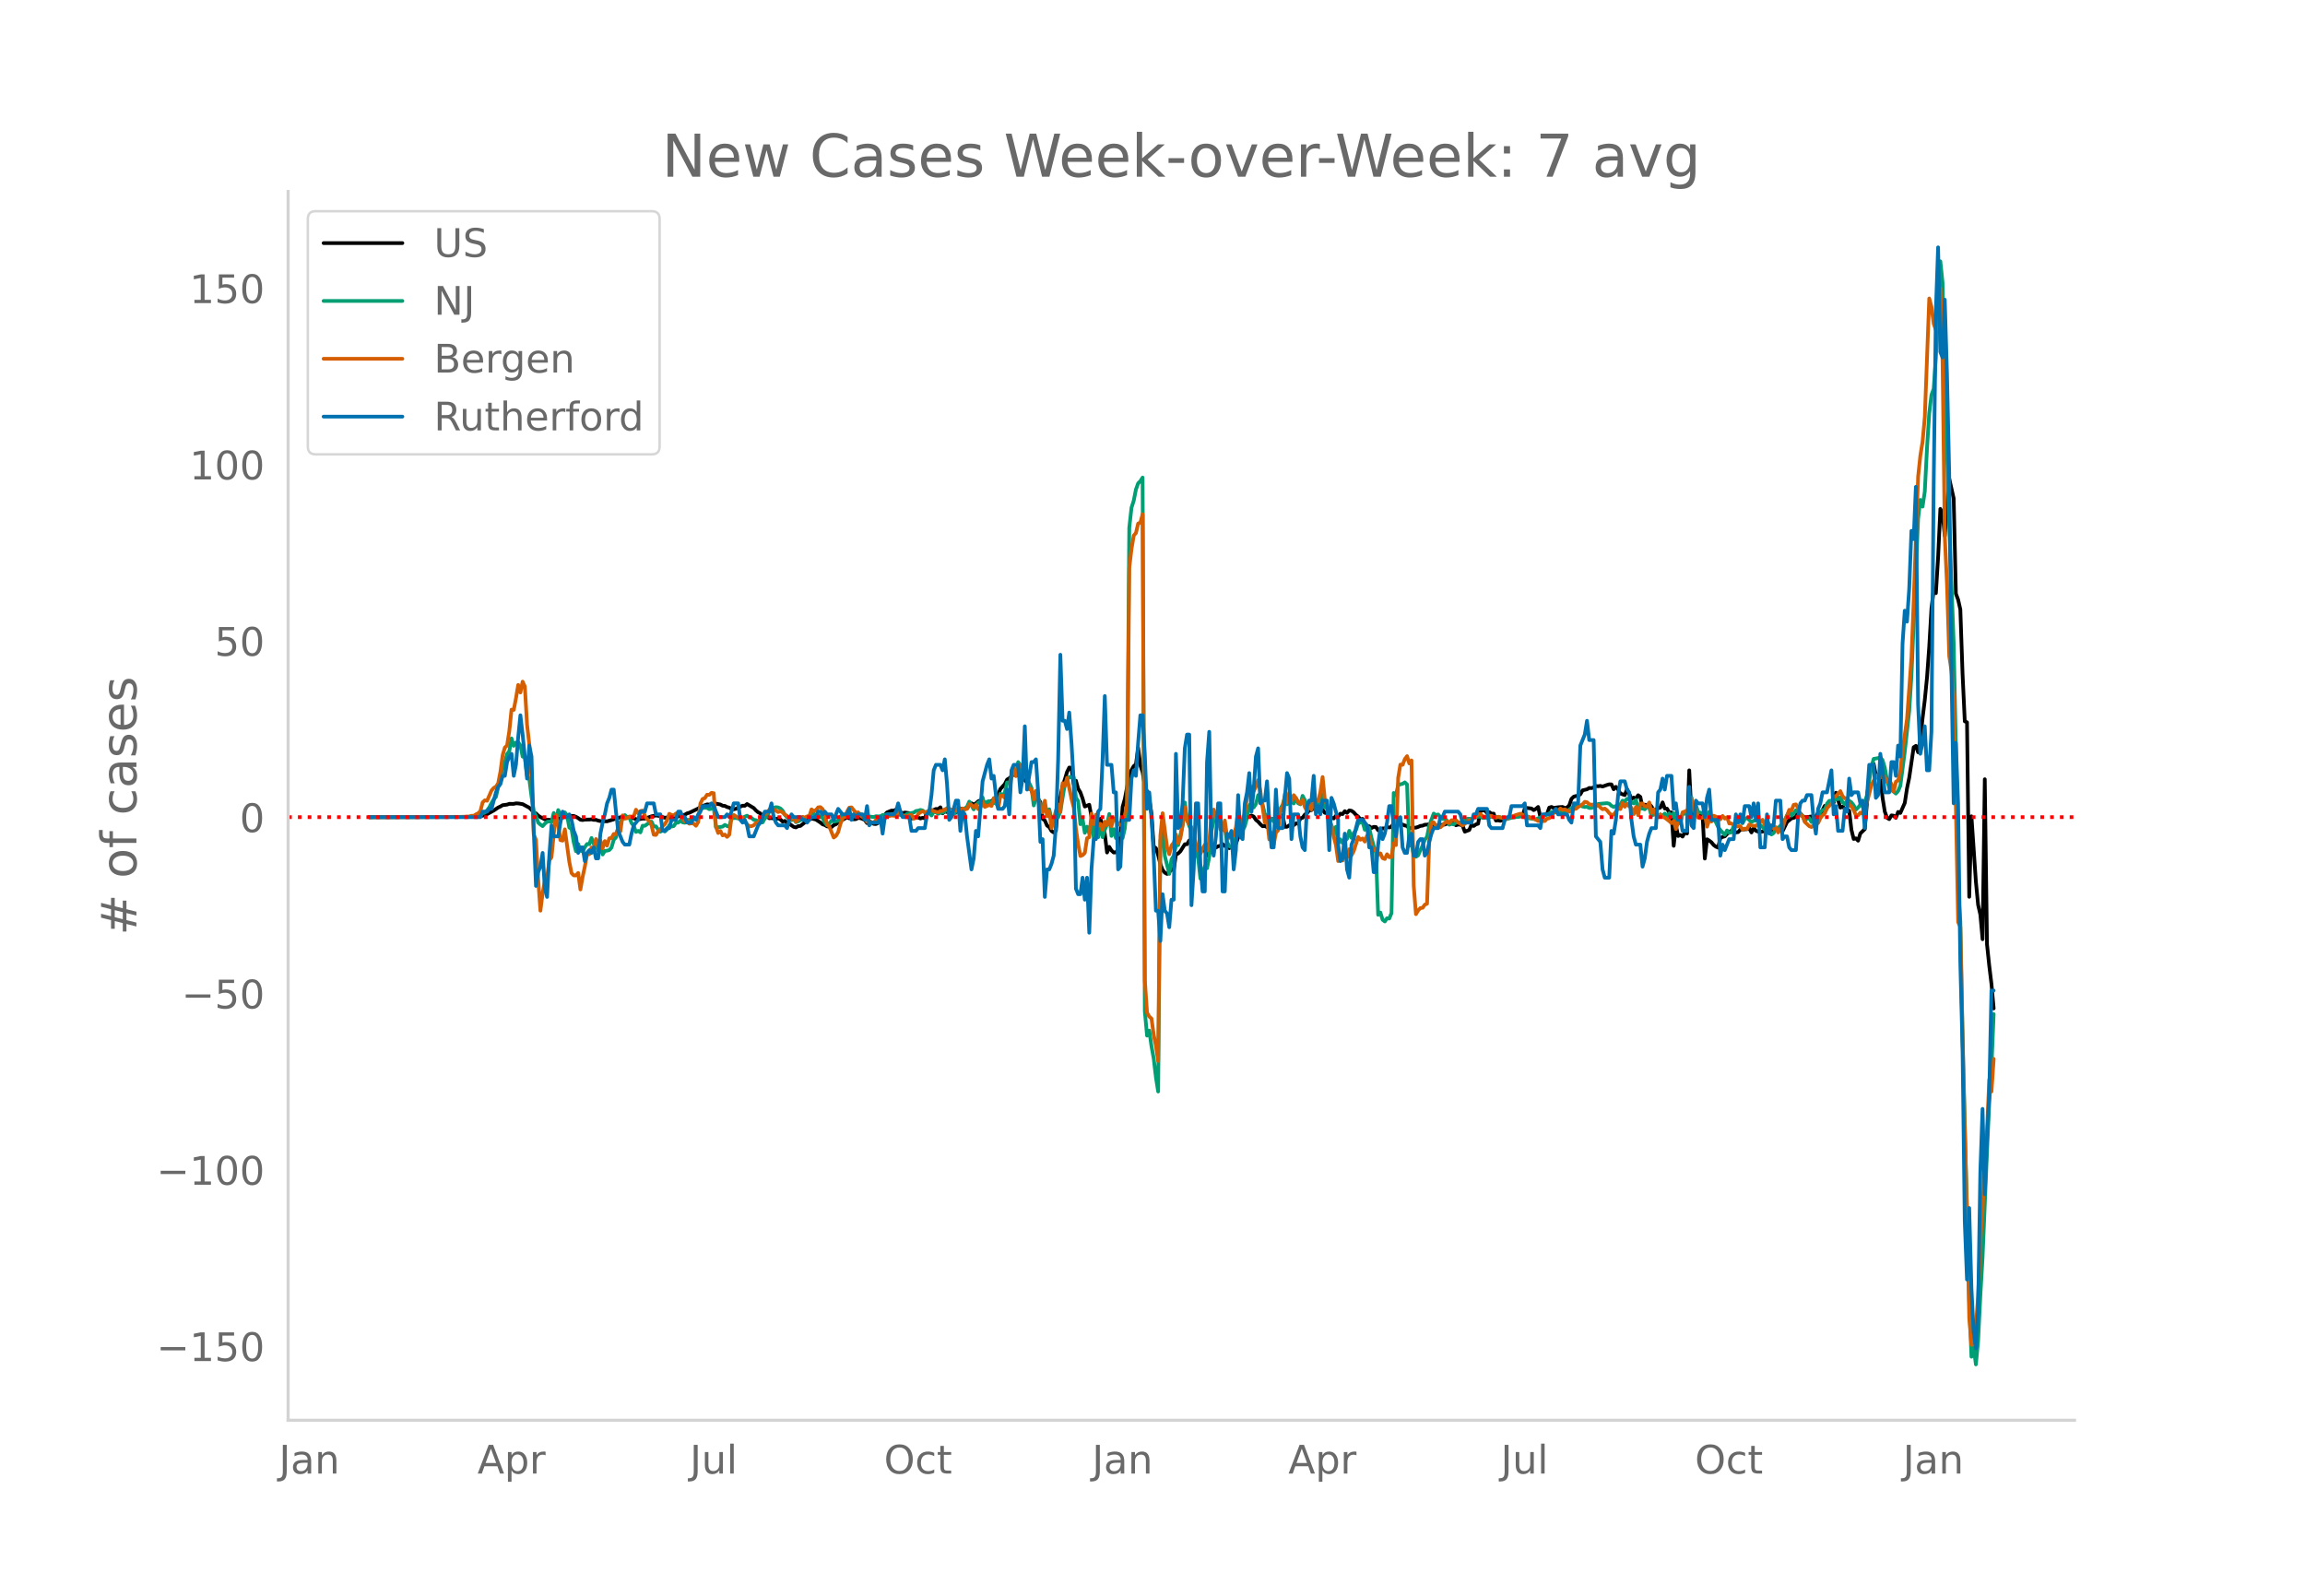 <svg height="864" viewBox="0 0 936 648" width="1248" xmlns="http://www.w3.org/2000/svg" xmlns:xlink="http://www.w3.org/1999/xlink"><defs><style>*{stroke-linecap:butt;stroke-linejoin:round}</style></defs><g id="figure_1"><path d="M0 648h936V0H0z" style="fill:#fff" id="patch_1"/><g id="axes_1"><path d="M117 576.72h725.4V77.76H117z" style="fill:none" id="patch_2"/><path clip-path="url(#p3eb29fa11e)" d="m149.973 331.808 40.595-.104 3.609-.146 1.804-.33 1.804-.615 1.805-1.002.902-.493 1.804-1.203.902-.415.902-.543 1.805-.227.902-.314 1.804.008.902-.204.902.032 1.804.279 2.707 1.457.902.863.902 1.085.902.347.902.91.902.59 1.805.92.902.194.902-.003.902.208.902-.423.902-.154.902-.036.903-.327.902-.449.902-.581.902-.2.902.362 1.804.048.903.348.902.499.902.682.902.124.902-.184 1.804-.01.902-.096.903.222.902-.02.902.325.902.194 2.706.088 1.805-.518.902-.282.902-.532.902-.006.902-.33 1.804.047.902.011.903-.144.902.432.902.047.902.39.902.124 1.804-.356.902.026 2.707-.94 1.804-.357 1.804.289.902.404.903.242 1.804-.256.902.46 2.706-.738.902-.502.903.004.902-.204.902-.534.902-.241 3.608-1.733 1.805-1.097.902-.224.902-.366.902.082 1.804-.3.902-.079 1.805.351.902.49.902.076.902.476.902.218.902.627.902.035.903-.188 1.804-.885.902-.363.902.037.902-.715 2.707 1.616.902.993.902.738.902.467.902 1.339.902.006.902-.162.903.78.902-.06.902.115.902.271.902-.288.902.439.902.89.902-.29.903.686.902.461 1.804 1.277.902.217.902-.52.902-.07 2.707-2.143 1.804-.887 1.804.433 1.804 1.201.903.737.902.285.902.547.902.076.902.216.902-.782.902-.378.902-.846 3.609-1.982.902.424.902-.556.902.946.902-.075.903-.499.902.121.902.282.902.462.902 1.245.902-.858 1.804 1.196.903.05.902-.423 1.804-3.018.902-.315.902-.971 1.804-.73.903.02.902-.395.902.755.902.227.902.459.902-.273 1.804.243.903 2.222.902-.506.902.11.902-.082.902.417.902-.262.902.198.903-2.658.902.445 1.804-1.197.902-.397.902.075.902-.745.902 2.46.903-.772.902.257.902.062.902-.381.902.172.902.412.902-1.983.902.332.903.153.902-.05.902-.208.902-1.54.902-.544.902.512.902-.473.902-.826.903-.36.902.017.902 1.258.902-.165.902-.634.902-.264.902-.533.902-.943.903-1.146.902-2.25 1.804-1.983.902-1.827.902-.536.902-.725.902-.98.903.538.902-.16.902.021.902 1.587.902.336.902 1.15.902 1.952.902 1.259 1.805 3.068.902.352.902 1.315.902 6.755.902.647.902 2.084.902.64.903 1.56.902.615.902-.765.902-12.42.902-1.157.902-4.664.902-2.522.902-3.044.903-1.815.902.127.902 6.686.902-1.472.902 3.27.902 1.465.902 2.525.902 3.244 1.805-.72.902 4.89 1.804 1.999.902-.266.902-.938.903 2.629.902 3.533.902 7.538.902-2.28.902 1.465.902.82.902-.057.902-1.138.903-5.093.902-12.253.902-3.228 1.804-9.527.902-2.157.902-1.61.902-.735.903-6.683.902 7.133.902 2.692.902 5.506.902 2.432.902 3.345.902 5.617.902 13.368.903.625.902 2.788.902 3.719.902 2.368.902 1.072.902.513.902-.788.902-.963.903.139.902-6.273.902-.42.902-.88 1.804-2.87.902-.01.902-1.53.903 1.88.902-.058.902.366.902 1.012.902.509.902-.328.902.663.902 2.128.903-1.03.902-.646.902-1.28.902-.327.902-.534.902-.188.902-.695.902.809.903-.025.902.864.902-.515.902-.334.902-.929 1.804-5.057.902-1.798.903-2.49.902-1.366.902-.491.902-.27.902.434.902 1.35.902.723.902 1.04.903.806.902-.06.902.41.902-2.53.902-.78.902.051.902-.355.903-.692.902.059.902-.547.902 4.686.902-.024.902-.57.902-.186.902.126.903-.742.902.107.902-2.175.902-.223.902-1.262.902-.658.902-1.086.902-.088.903-.88.902-1.151.902-.204.902 2.053.902.036.902 1.233.902.177.902 1.123.903.634.902.358.902-1.067.902.3.902-1.179.902.176.902-1.175.902.656.903-.973.902.155.902.625.902 1.011.902.717.902 1.106.902-.187.902 1.973.903.992.902.043.902.707.902-.466.902.076.902 1.325 1.804-.793.903.075.902-.58.902.144.902-.24.902-1.592 2.706.338 1.805.695.902.208.902.997.902-.25 1.804-.093.902-.28.903-.405.902-.105.902-.376.902-.046.902-.159.902-.027 1.804.722 2.707-.498.902-.08 1.804-.743.902-.248.903.258.902 1.032.902-.297.902.07.902.4.902 2.432 1.804-.69.903-2.123.902.506.902-.644.902-.287.902-5.414.902.066.902-.12.902 1.14.903-.379.902.627.902-.004.902 2.803.902-.092.902.21 4.51-1.662.903.006.902-.171.902.063 1.804-.274.903-2.977.902-.2 1.804.2.902.664.902-.522.902-.767.902 4.113.903-.587.902-.41.902-.235.902-2.603.902-.284.902.4 1.804-.28 1.805-.112.902.436.902-.201.902-.867.902-2.661.902-.87.902-.277.903-.083.902-.63.902-1.594 1.804-.42.902-.547.902.064.902-.265.903-.572.902.076.902-.138.902.256 1.804-.647.902-.256.902.035.903 1.977.902-.988.902 1.056.902 1.66 1.804.632.902-2.386.903 1.844.902 2.131.902-.58.902.426.902-1.364.902.686.902 4.622.902-1.477.903.169.902-.435.902.992.902 1.478.902-.301.902-.474.902-.26.902-2.102.903 2.498.902.046.902 1.563.902-.042.902 13.569.902-8.155.902 4.167.902-.432.903.668.902-1.688.902.444.902-25.65.902 18.034.902-.798.902.658.902-.36.903.849.902-.328.902 17.763.902-7.836.902.542.902.707.902 1.094.902.675.903.382.902-3.96.902-.379.902-.232.902-.957.902-.791.902-.575.902.167.903.543.902-.118.902-1.024 2.706-.17.902-.348.902 1.678.903-1.727.902 1.05.902.35.902.095 1.804-.312.902-2.953.902 2.547.903.034.902-.587.902-.193.902-.005.902.26.902.924 1.804-3.708 1.805-1.493.902-.206.902-.426.902-2.212.902.887.902 1.098.903.457 2.706-.372.902 1.067.902-1.03.902-1.49.902.958.903-2.152.902-1.68.902.106.902-1.264 1.804-.159.902-3.999 1.805 6.051.902-.389.902.741.902.326.902.608.902 7.797.902 3.642.902-.246.903.946.902-2.938 1.804-1.753 1.804-22.26.902-3.108.902-1.125.903 4.755 1.804 1.341.902 7.671.902 5.604.902 2.51.902.55.902-1.514.903.114.902.842.902-2.37.902.43 1.804-4.09.902-5.896.902-4.347 1.805-12.359.902-.563.902 2.616.902-5.056.902-8.765.902-7.395.902-9.16.903-12.525.902-15.502.902-7.492.902 1.266.902-14.633.902-19.57.902 1.894.902 9.08 1.805-23.277 1.804 8.015.902 38.72.902 2.417.902 3.987.903 26.208.902 19.21.902.388.902 70.87.902-32.69 1.804 26.565.902 9.4.903 3.917.902 10.023.902-64.953.902 67.068.902 8.57.902 7.456.902 9.973h0" style="fill:none;stroke:#000;stroke-linecap:round;stroke-width:1.5" id="line2d_1"/><path clip-path="url(#p3eb29fa11e)" d="m149.973 331.807 40.595-.096 2.707-.258.902-.194.902-.331.902-.684.902-.28.902-.897.903-1.23.902-1.795.902-1.5.902-.96 1.804-8.089.902-3.325.902-2.6.903-3.382.902-1.129.902-5.214.902 3.006.902-1.309.902-.163.902 1.301.902 4.572.903-.085.902 7.762.902 1.396.902 7.14.902 5.979.902 1.845.902 2.732.902.81.903.638.902-1.018.902-.767.902-.129.902.314.902-3.736.902 3.623.902-4.807.903 1.98.902 1.226.902-2.266.902 1.262.902 4.896.902.585.902 5.395.903 3.623.902-2.935.902 2.704.902.281.902-1.681.902-1.31.902.094.902-2.518.903 2.419.902.221.902 2.515.902-1.181.902 2.722.902-1.453.902-.097.902-.233.903-1.034.902-3.174.902-.93.902-3.92.902-2.417.902-1.22.902-1.53.902.811.903-.016.902 2.44.902 1.1.902 2.513.902-.426.902.608.902-2.713.902.041 1.805-1.287.902-.417.902 1.932.902.012.902 1.35.902.812.902-.748.903.652.902-.848.902-1.688.902.541.902-.21.902-1.315.902-.066.902-.811.903.69.902.171.902-1.15 1.804-.091.902-.373.902.064.902-.355.903-4.192.902.097.902-.124.902.071.902.54.902-.185.902-.511.902 8.02.903.002 1.804-.254.902-.695.902.47.902.258.902-3.522.902.06.903-.088 1.804.447.902-.585 1.804-.778.902.645.903.248.902.783.902.136 1.804.965.902-.062.902-1.649.902-.732.903-2.087 1.804-1.389.902-.336.902.131.902.405.902.908.902 1.658.903 1.046.902.73.902.42.902-.48.902 1.295.902-.33 3.609-1.856.902-.258.902-1.244.902.205.902.815.902-.138 1.805 1.025.902 1.93.902 1.129.902-.785.902-1.074.902.325 1.804-.302.903-1.757.902-.802.902.993.902-.018.902-.486.902-.132.902-.357.902.314.903-.053.902-.36 2.706.795 2.706.327.903-.34.902.077.902-.043.902-.489.902-.092.902-.228.902.028.902.258.903-.392.902-.129.902.39.902.099.902.345.902-.11.902-.639 2.707-.548.902-.65.902-.126.902-.302.902.212.902.73.903.496.902-.33.902 1.15.902-1.46.902.154.902.645.902-.454.902-.014.903-.428.902-1.45.902 2.33.902.414.902-.352.902-.92.902-1.761 1.805 1.607.902-1.193.902-.668.902-2.084 1.804 3.153.902-1.518.902-1.264.903-.454.902-1.603.902 3.503.902-1.75.902-.295.902 1.11.902-.306.902-.056.903 1.719.902-5.494.902.793.902-1.24.902-4.09.902.348 1.804-4.996.903 1.585.902-5.194.902 1.218.902 3.925.902-.845.902 1.934.902 2.32.902 1.923.903 7.129.902-2.767h.902l.902 2.267.902.919.902-.553.902 2.725.902-1.016.903 4.038.902-.19.902-.55.902-.067.902-2.53 1.804-10.847.902-1.76.903-1.241.902.193.902-.016.902 8.248.902 1.396.902 9.367.902-1.985.902 5.482.903-2.483.902 2.745.902-5.203.902 6.83.902-6.673.902 6.592.902-4.945.903 4.906.902-3.027.902-2.114.902-4.277.902 8.927.902-2.764.902 3.646.902-1.845.903.132.902 1.665.902-3.925.902-9.685.902-112.342.902-8.183.902-2.822.902-4.586.903-2.485.902-.893.902-1.442.902 216.744.902 9.87.902-2.055.902 6.38.902 5.012.903 7.628.902 5.726.902-101.968.902-3.96.902 10.285 1.804 7.292.902-5.899.903-1.488.902-4.086.902-.248 1.804-8.181.902-9.1.902 6.962.902 2.58.903 2.114 1.804 8.396.902 2.66.902 8.163 1.804-4.925.902.751.903-4.729.902-10.498.902-4.201.902-2.907.902-.025.902 5.086.902.373.902.854.903 5.344.902 1.72.902.438.902.29.902-4.669.902-5.47.902 1.223.902 1.682.903-1.564.902-3.476.902-4.92.902-1.142.902 1.89.902-1.395.902-3.602.902 1.568.903 2.29.902 3.846.902.528.902 2.932.902-1.626.902 1.126.902-2.31.903-1.587.902-1.285.902-1.52.902-3.11.902 2.87.902-1.044.902-.085.902.788.903-2.066.902 1.985.902.429.902-3.444.902 1.735.902 2.731.902-2.374.902 2.96.903-3.085.902-.324.902 2.34.902.488.902-5.049.902 5.245.902-.05.902 4.539 1.805 5.737.902-2.305.902 6.771.902-1.69.902 1.44.902-.669.902-1.002.903-3.231.902 2.881.902-1.985.902-1.207.902-2.693.902-.405.902-.143.902 3.126.903-1.36.902.632.902 3.996.902 3.367.902 2.804.902 25.094.902-.922.902 2.94.903.686.902-1.313.902.126.902-2.208.902-48.774.902.933.902-4.105.902-.357.903-.2.902-.588.902.837.902 24.919.902-1.56.902 5.669.902.354.902-.566.903-2.154.902-1.817.902-2.366.902-1.213.902-4.61 1.804-4.815.902.608.903-.235.902 1.018.902.783.902.016.902.691.902 1.647.902-.334.903.2.902-.785.902-.058.902.168.902-.124.902-.951.902-.52.902-.042.903.193.902-.617.902-.076.902-.4.902.105.902.488 2.707-.147.902-.433.902.38.902-.025.902-.157.902.14 2.707.69 1.804-.528 3.608-.565 1.805.337 1.804.456 2.706.396 4.51-1.916.903-.438.902-.64 2.706-.01.903-.269 1.804.134.902-.198.902-.58.902-.427.902-.735.902-.17.903-.053.902-.258.902.366.902.196.902-.072.902.473.902-.021 1.805-.719.902-.882 3.608-.332.902.21.902.862.903.467.902-.4.902.002.902-.625.902-1.538.902.313.902-1.06.903.286.902 1.071.902.507.902-1.377.902 3.296.902-.164 1.804.643.903-1.025.902.313.902 3.326 1.804-.935.902 1.004.902-.541.902.612.903-1.05.902 1.172.902-1.239.902 1.235.902-1.288.902 4.71.902-2.406.902 1.888.903-4.113.902.156.902-.62.902 1.956.902-7.965.902 5.616.902-2.488.902 2.808 1.805.433.902-1.115.902 3.586.902-2.992.902 3.35.902-.35.902 1.192.903 1.983.902 1.249 1.804 1.92.902-1.798.902.979.902-.208.902-2.632.903-1.27.902-.084.902-.482.902.776.902-1.748.902-.442 1.804 1.714.903-.54.902-.09.902.38.902 1.572.902.62.902 1.188.902-.242.902.917.903 1.23.902-.592.902-1.864.902-.147 1.804-1.822.902-1.472.902-1.895.903-1.537.902 1.666.902-.926.902-1.237.902.686.902 1.136.902.4.903 2.207.902-1.103.902-.191.902 1.651.902-.352.902-1.168.902-.763.902-1.796.903-.822.902-.143.902-2.45.902-1.104.902-.06.902.07.902-.763.902.041.903-.75.902 2.012.902.758.902-1.442.902.115.902.627.902 1.182.902 1.773.903-.843.902-1.19.902.667.902-1.658.902-2.84 1.804-11.625.902-3.132 1.805-.318.902-.207.902 1.05.902 3.038.902 5.164.902 2.95.902 1.055.903.58.902.782.902-1.04.902-2.15 1.804-13.873 1.804-16.528.903-14.248 2.706-63.782.902-7.626.902 2.715.902-6.087.902-17.62.903-14.174.902-7.46.902-2.472.902-12.62.902-21.59.902-17.597.902 8.648.902 45.983.903 23.138.902 29.024 1.804 48.205.902 42.806.902 57.171.902 13.085.903 46.27 2.706 107.268.902 23.221.902-3.798.902 6.924.902-9.503.903-18.21.902-15.706 1.804-42.912.902-19.748.902-14.39.902-21.792h0" style="fill:none;stroke:#009e73;stroke-linecap:round;stroke-width:1.5" id="line2d_2"/><path clip-path="url(#p3eb29fa11e)" d="m149.973 331.807 36.987-.11 3.608-.131.903-.307.902.022.902-.593.902-.417.902-.921.902-3.534.902-.834.902.176 1.805-4.148.902-1.053.902-.527.902-1.338.902-4.675.902-6.737.902-3.116.903-.834.902-5.838.902-8.734.902.11.902-4.697.902-5.442.902 3.072.902-4.41.903 1.996.902 15.603.902 7.77.902 14.264.902 22.406.902 2.216.902 15.999.902 12.75.903-7.132.902-5.004.902-1.12.902-7.153.902-1.295.902-9.459.902-7.637.902 3.797.903 6.364.902.198.902-4.587 1.804 13.167.902 4.587.902.944.903.022.902-1.01.902 6.715.902-5.113.902-4.191.902-5.026h.902l.902-2.721.903.57.902-3.994.902 1.536.902-.965.902 3.204.902-2.94.902 1.843.902-2.963.903-.11.902-1.668.902.066.902-2.523.902 1.36.902-6.452.902 1.317.902-.176.903-.68 1.804.022.902-2.787.902 1.426.902-.877.902-.198.902 2.107.903 1.448.902.659.902 1.777.902 3.797.902.11.902-1.493.902-.746.902-1.383.903-.768.902-1.492.902-2.7.902.462.902.175.902-.746.902-.176.902-.307.903 2.59.902 1.119.902-.549.902 1.449.902-.176.902.154.902.856.902-1.493.903-7.527.902-1.865.902-.33.902-1.404.902.066.902-.812.902.154.902 13.562.903 2.59.902-.813.902 1.778.902-.33.902.944.902-.877.902-7.22.902-.812 1.805 1.14.902.418.902-.483.902 1.624.902 1.097.902.834.903-.066.902-.35.902-.966.902-.154.902-1.448.902-.834.902-1.164.902-.526.903-1.23.902.747.902-.9 1.804 1.098.902-.396.902.55.902.877.903.505.902 1.031.902.351.902-.483.902 1.449.902-.944 1.804-1.01.903.308.902-.483.902-.044.902-2.809.902.659.902-.352.902-1.119.902-.11.903.834.902 2.151.902 4.17.902.724 1.804 4.477.902-.659.902-1.558.903-3.313.902-2.107.902-.878.902-2.019.902-1.602.902-.11 1.804 2.217.903-.198.902 1.207 1.804 1.383.902 1.295.902-.352.902.571.902.11.903-1.098.902-.043 1.804-.637.902.022.902-1.01.902.045.902-.198 1.805.154.902-1.624.902.175.902 1.405 1.804.35.902-.614.903-.087.902 1.536.902-.351.902-1.537.902-.702.902-.46.902.46.903-.066.902-.855.902-.11.902.592 1.804.417.902-.548.902-.022.903-.659 1.804-.22.902.352.902.505.902-.198.902-1.119.902 1.12.903-.79.902.416.902-.241.902-1.866.902.286.902.987.902-1.075.902 1.778.903-.637.902-2.37.902 2.129 1.804-.812.902.417.902-3.226.902 1.382.903 2.568.902-4.806.902-.198.902.988.902-2.15.902.394.902-7.351.902-2.963.903 3.248.902-3.116.902-1.427.902.79.902-.11.902 5.904.902 3.292.902-.066.903 4.17.902-3.468.902 3.182.902 4.301.902 1.317.902-4.784.902 6.342.902-2.063.903 6.891 1.804-7.242.902-2.414.902 3.073.902-11.741.902 1.163.902-3.336 1.805 8.537.902 3.511.902 8.69.902 6.255.902 4.784.902-.351.902-.944.903-5.925.902-.417.902-9.59.902 4.257.902-3.84.902 4.543.902-.834.903 2.458.902-3.292.902 1.382.902-2.699.902 3.138.902-3.27.902.549.902 1.865 1.805.637.902-4.17.902-4.784.902-95.77.902-7.593.902-5.464.902-1.076.903-3.818.902-.395.902-3.402.902 189.214.902 13.255.902 1.514.902.834.902 6.65.903 4.389.902 6.144.902-91.424.902-9.152 1.804 13.804.902 2.831.902-3.533.903-1.12.902-3.357.902 3.511.902-1.953.902-5.31.902-7.374.902 5.53.902 1.426.903 1.207.902 2.831.902 4.06.902 2.348.902 1.624.902-2.085.902-1.645.902 2.37.903-3.71.902-10.928.902-1.997.902 3.577.902.461.902 4.038.902.285.902-3.928.903 6.693.902.373.902-1.185.902.11.902-3.182.902-7.198.902 6.298.902-1.755.903-3.16.902-6.32.902-3.315.902-1.053.902 1.712.902-1.822.902-2.611.902 4.652 1.805 12.597.902-1.405.902 8.252.902-2.765.902 4.828.902-4.806.903-1.01.902-8.69.902.702.902-6.627.902 3.357.902-4.016.902 3.336.902-2.282.903 1.14.902 1.625.902.724.902-1.624.902 2.919.902 1.69.902-2.393.902 1.778.903-4.301.902.548.902.264.902-3.621.902-6.101.902 9.13.902 2.26.902 7.483.903.79.902 4.455.902 3.555.902 6.43.902-1.953.902 1.734.902-2.656.902 1.427.903-3.358.902 2.502.902-1.712 1.804-5.75.902 1.12.902-.527.902 1.273.903-2.392.902.285.902 3.665.902 1.975.902-.483.902 2.239.902-.505.902 1.91.903.372.902-1.931.902 1.207.902-.066.902-5.618.902.768.902-27.278.902-5.42.903.087.902-2.304.902-1.207.902 2.963.902-1.23.902 50.848.902 11.587.902-1.514.903-.965.902-.11.902-1.273.902-.395.902-25.544.902-7.33.902-.154.902 1.383.903.175.902.44.902-.769.902-.987.902-.68.902.745.902-1.163 1.805-.044.902.988.902.527.902.658 1.804-1.47.902-.593.903-.307 1.804-1.405.902-.746.902-.153.902.943.902.154.902-.066.903-.33.902.067.902.46.902.22.902-.33 1.804.55.902.526.903-.307.902-.724.902-.066 1.804-.68 1.804-.527.902.33.903.811.902-.11.902.264.902.504.902.154 1.804 1.01.902-.22.903.198.902.022.902-.944.902-.198 1.804-2.106.902-.395 1.805-1.427.902.57.902-.24 1.804.965 1.804-1.053.902-.154.903-.724 1.804-1.098.902-.987.902.175.902.834.902.176.902-.132.903.637.902-.417.902 1.031.902.702.902-.263.902.702.902 1.141.902.79.903-.24.902-1.098.902-1.514.902.417.902-2.48.902 1.536.902-1.229.903 1.097.902.57.902 2.546.902-2.874.902 3.313.902-4.718.902-.022.902 1.141.903.066.902-1.624.902 4.258.902-1.515.902 2.414.902.856.902-1.185.902 1.032.903.329 1.804 1.382.902.812.902-.877.902 3.27.902-2.788.902.132.903-4.148.902-.307.902-.439.902 1.888.902-6.65.902 4.455.902-.132.902 3.358.903.22.902-.22.902-1.427.902 5.114.902-2.765.902.658.902-2.348.902.373.903.834.902.241.902-1.36.902 1.075.902-.549.902 2.546.902-.022 1.805 1.25 1.804-.13.902 1.36.902-.395.902.153.902-1.821.902.439 1.805.175 2.706-2.523.902 2.128.902-1.492.902 1.251.903.966.902.768.902-.615.902 2.15.902-1.491.902-.154.902-3.16.902-1.975.903-2.436.902.285.902-2.304.902-.176.902 1.493.902 2.94.902.264.903 2.436 1.804 1.711.902.351.902-.79.902-1.711.902.877.902-1.997.903-1.14.902-.79.902-2.13 1.804-1.865.902-2.809.902-.153 1.805-2.063.902 2.04.902.878.902.022.902 2.941.902.198.902 1.667.902 2.063.903-.044.902-1.053.902.373.902-3.094.902-1.558 1.804-6.957.902-1.712.903-1.163.902-1.36.902 1.25.902-1.01.902.79.902 1.91.902-.746.902 1.756.903 2.984.902-4.016.902-.526.902-3.929.902-8.273 1.804-12.728 1.805-25.062.902-22.977 1.804-50.43.902-8.515.902-5.662.902-9.964 1.805-48.148.902 3.358.902 6.913.902 2.523.902-7.549.902-9.327.902 30.22.902 70.62.903 19.619.902 28.836.902 6.1.902 10.36 1.804 91.555.902 1.91.903 45.47.902 37.659.902 32.61.902 43.124.902 10.907.902-.659.902-6.627.902-12.794.903-22.056.902-12.618.902-21.902.902-10.687.902-20.322.902 4.784.902-13.255h0" style="fill:none;stroke:#d55e00;stroke-linecap:round;stroke-width:1.5" id="line2d_3"/><path clip-path="url(#p3eb29fa11e)" d="M149.973 331.807h45.106l.902-2.235h1.804l.903-1.118h.902l1.804-6.706.902-2.235.902-1.118.902-3.353h.902l.903-5.589.902-2.235.902-1.118.902 8.942.902-4.471.902-11.177.902-8.942.902 7.824 1.805 17.883.902-13.412.902 4.47.902 30.179.902 22.354.902-5.588.902-2.236.903-5.588.902 14.53.902 3.353.902-16.766.902-12.294.902 4.47h1.804l.903-5.588.902-4.471.902 2.235h.902l.902-1.117.902 2.235.902 4.471.903 2.235.902 6.707.902-2.236h.902l.902 5.589.902-3.353.902-1.118.902 1.118.903-2.236.902 4.471h.902l.902-10.06.902-4.47.902-3.353.902-4.471.902-2.236.903-3.353h.902l.902 8.942.902 7.824 1.804 4.47.902 1.119h1.805l.902-4.471.902-3.353 1.804-2.236.902-3.353h1.804l.903-3.353h2.706l.902 4.47h1.804l.902 6.707h.903l.902-1.118h.902l.902-3.353h1.804l.902-3.353h.902l.903 2.235h.902l.902 2.236h1.804l.902-2.236.902 1.118.902-2.235.903-1.118.902-2.235h2.706l.902-1.118.902 1.118 1.805 4.47h2.706l.902-1.117.902 1.117.902-2.235.902-3.353h1.805l.902 6.706.902 1.118.902-1.118.902 2.236.902 4.47h1.805l1.804-4.47.902-1.118 1.804-4.471h1.805l.902-3.353.902 5.588.902 2.236.902 1.118h2.706l.903 1.117.902-3.353.902-2.235.902 1.117h2.706l.902 1.118h.903l.902 1.118 1.804-2.236h1.804l.902-2.235h.902l.903 1.118.902-1.118.902 1.118h1.804l.902 2.235 1.804-4.47 1.805 2.235h1.804l.902-2.236.902 4.471.902-2.235.902 1.117.903-1.117h1.804l.902 2.235.902-5.588.902 7.824.902-1.118h2.707l.902-2.236.902 6.707.902-6.707.902-1.117h2.707l.902-1.118.902-3.353.902 3.353.902 2.235h2.706l.903 5.589h1.804l.902-1.118h2.706l.903-5.588.902-1.118.902-6.706.902-10.06.902-2.235h1.804l.902 2.235.903-4.47.902 10.059.902 14.53.902-1.118 1.804-6.706h.902l.902 12.295.903-7.824.902 1.118.902 8.941 1.804 13.413.902-4.47.902-11.178.902 2.235 1.805-22.354 1.804-6.706.902-2.236.902 7.824.902-1.117.902 7.824.903 5.588h1.804l.902-1.117.902-6.707.902 10.06.902-17.884.902-2.235h1.805l.902 11.177.902-5.589.902-21.236.902 25.707 1.804-11.177h.903l.902-1.118.902 13.413.902 20.119.902-1.118.902 23.472.902-11.177h.902l.903-2.235.902-3.354.902-12.294.902-26.826.902-42.473.902 26.825h.902l.902 3.353.903-6.706.902 12.295.902 15.648.902 43.591.902 2.236h.902l.902-6.707.902 8.942.903-8.942.902 22.355.902-25.708.902-12.295h.902l.902-11.177.902-1.118.903-20.119.902-25.707.902 27.943h1.804l.902 11.177h.902l.902 31.296.903-1.118.902-19h2.706l.902-16.767.902-3.353.902 2.236.903-13.413.902-11.177h.902l.902 15.648.902 22.354.902-6.706.902 10.06.902 15.647.903 22.355h.902l.902 12.295.902-19.001.902 6.706.902 1.118.902 5.588.902-11.177h.903l.902-59.24.902 30.18.902-1.118.902-8.942.902-22.354.902-5.59h.902l.903 69.3.902-14.53.902-26.826h.902l.902 24.59.902 11.177h.902l.902-52.533.903-12.295.902 45.827.902 4.47.902-7.824.902-13.412h.902l.902 35.767h.902l.903-23.472.902 1.117.902-2.235.902 15.648.902-7.824.902-22.354.902 16.765.902 1.118.903-14.53.902-4.471.902-7.824.902 15.648.902-8.942.902-13.412.902-3.353.902 22.354.903-1.118h.902l.902-7.824.902 15.648.902 11.177h.902l.902-23.472.903 15.648h1.804l.902-12.295.902-10.059.902 2.235.902 24.59.902-10.06h1.805l.902 8.942.902 4.471.902 1.118.902-17.883.902-2.236h.902l.903-10.06.902 15.649.902-3.353.902 3.353.902-5.589h1.804l.902 20.119.903-21.237.902 2.236 1.804 6.706v10.06l.902 6.706.902-1.118.902-10.06.902 14.531.903 3.353.902-13.412.902-2.236.902-4.47.902-3.354h1.804l1.805 2.236.902 8.941h.902l.902 10.06h.902l.902-11.177.902-6.707.902 4.471.903-2.235.902-4.471.902-6.706h.902l.902 7.824.902 4.47.902-6.706.902-1.118.903 12.295.902 2.236h.902l.902-6.707.902-1.117.902 8.941h.902l.902-5.588.903-1.118h.902l.902 6.706.902-1.117.902-4.471.902-3.353.902-2.236h1.805l.902-4.47h.902l.902-2.236h5.413l.902 1.118.902 3.353h3.609l.902-3.353h.902l.902-2.236h3.608l.903 6.707.902 1.117h4.51l.902-3.353.903-1.118h.902l.902-4.47h4.51l.903-1.118.902 8.942h4.51l.902 1.117.903-5.588h3.608l1.804-2.236.902 2.236h3.609l.902 2.235.902 1.118.902-7.824h1.805l.902-23.472 1.804-4.471.902-5.589.902 7.824h1.804l.903 39.12 1.804 2.236.902 11.177.902 3.353h1.804l.902-19.001.903 1.118.902-5.589.902-10.06.902-5.588h1.804l.902 3.353.903 1.118.902 11.177.902 6.706.902 3.354h1.804l.902 8.941.902-3.353.903-6.706.902-3.353.902-2.236h1.804l.902-14.53.902-1.118.902-4.47.903 4.47.902-5.588h1.804l.902 13.412.902-2.235.902 6.706.902-1.118.903 5.589h1.804l.902-17.883.902 15.648.902 1.117.902-11.177.902 1.118h1.805l.902 5.588.902-7.824.902-3.353.902 12.295h2.707l.902 14.53.902-4.47.902 2.235 1.804-4.47h1.804l.903-10.06.902 3.353.902-3.353.902 3.353.902-6.706h1.804l.902 4.47.903-5.588.902 6.706.902-6.706.902 17.883h1.804l.902-13.412.902 7.824.903-3.353h.902l.902-10.06h1.804l.902 15.648.902-1.118h.902l.903 4.471.902 1.118h1.804l.902-13.413.902-5.588.902-1.118h.903l.902-2.235h1.804l.902 10.06.902 5.588.902-10.06.902-2.235.903-4.471h1.804l1.804-8.942.902 17.884.902-3.353.902 10.059h1.805l.902-8.942.902 1.118.902-13.413.902 6.707.902-1.118h1.805l.902 4.47.902-1.117.902 11.177 1.804-25.707h1.804l.903 13.412.902-1.117.902-16.766.902 6.706.902 8.942h1.804l.902-12.295h.903l.902 5.589.902-12.295.902 4.47.902-45.826.902-13.412.902 4.47.902-13.412.903-23.472.902 3.353.902-21.237.902 88.3.902 20.119.902-4.47.902-6.707.902 17.883h.903l.902-15.648.902-99.477.902-71.534.902-25.707.902 42.473.902 2.236.902-23.472.903 30.178.902 40.238.902 79.358.902 54.768.902-24.59.902 24.59.902 64.827.903 34.65.902 70.416.902 23.472.902-29.06.902 32.413.902 17.884.902 6.706.902-15.648.903-55.886.902-25.708.902 34.65.902-22.355.902-17.883.902-42.473h.902" style="fill:none;stroke:#0072b2;stroke-linecap:round;stroke-width:1.5" id="line2d_4"/><path clip-path="url(#p3eb29fa11e)" d="M117 331.807h725.4" style="fill:none;stroke:red;stroke-dasharray:1.5,2.475;stroke-dashoffset:0;stroke-width:1.5" id="line2d_5"/><path d="M117 576.72V77.76" style="fill:none;stroke:#d3d3d3;stroke-linecap:square;stroke-linejoin:miter;stroke-width:1.25" id="patch_3"/><path d="M117 576.72h725.4" style="fill:none;stroke:#d3d3d3;stroke-linecap:square;stroke-linejoin:miter;stroke-width:1.25" id="patch_4"/><g id="matplotlib.axis_1"><g id="xtick_1"><g style="fill:#696969" transform="matrix(.16 0 0 -.16 113.283 598.378)" id="text_1"><defs><path d="M9.813 72.906h9.859V5.078q0-13.187-5-19.14-5-5.954-16.094-5.954h-3.75v8.297h3.078q6.531 0 9.219 3.672Q9.813-4.39 9.813 5.078z" id="DejaVuSans-74"/><path d="M34.281 27.484q-10.89 0-15.093-2.484-4.204-2.484-4.204-8.5 0-4.781 3.157-7.594 3.156-2.797 8.562-2.797 7.485 0 12 5.297 4.516 5.297 4.516 14.078v2zm17.922 3.72V0H43.22v8.297Q40.14 3.328 35.547.953q-4.594-2.375-11.234-2.375-8.391 0-13.36 4.719Q6 8.016 6 15.922q0 9.219 6.172 13.906 6.187 4.688 18.437 4.688h12.61v.89q0 6.203-4.078 9.594-4.078 3.39-11.453 3.39-4.688 0-9.141-1.124-4.438-1.125-8.531-3.375v8.312q4.921 1.906 9.562 2.844 4.64.953 9.031.953 11.875 0 17.735-6.156 5.86-6.14 5.86-18.64z" id="DejaVuSans-97"/><path d="M54.89 33.016V0h-8.984v32.719q0 7.765-3.031 11.61-3.031 3.858-9.078 3.858-7.281 0-11.484-4.64-4.204-4.625-4.204-12.64V0H9.08v54.688h9.03v-8.5q3.235 4.937 7.594 7.374Q30.078 56 35.797 56q9.422 0 14.25-5.828 4.844-5.828 4.844-17.156z" id="DejaVuSans-110"/></defs><use xlink:href="#DejaVuSans-74"/><use x="29.492" xlink:href="#DejaVuSans-97"/><use x="90.771" xlink:href="#DejaVuSans-110"/></g></g><g id="xtick_2"><g style="fill:#696969" transform="matrix(.16 0 0 -.16 193.869 598.378)" id="text_2"><defs><path d="M34.188 63.188 20.797 26.906h26.812zm-5.579 9.718h11.188L67.578 0h-10.25l-6.64 18.703h-32.86L11.188 0H.78z" id="DejaVuSans-65"/><path d="M18.11 8.203v-29H9.077v75.484h9.031v-8.296q2.844 4.875 7.157 7.234Q29.594 56 35.594 56q9.968 0 16.187-7.906 6.235-7.907 6.235-20.797T51.78 6.484q-6.218-7.906-16.187-7.906-6 0-10.328 2.375-4.313 2.375-7.157 7.25zm30.578 19.094q0 9.906-4.079 15.547-4.078 5.64-11.203 5.64-7.14 0-11.218-5.64-4.079-5.64-4.079-15.547 0-9.906 4.078-15.547 4.079-5.64 11.22-5.64 7.124 0 11.202 5.64t4.078 15.547z" id="DejaVuSans-112"/><path d="M41.11 46.297q-1.516.875-3.297 1.281Q36.03 48 33.89 48q-7.625 0-11.703-4.953-4.079-4.953-4.079-14.234V0H9.08v54.688h9.03v-8.5q2.844 4.984 7.375 7.39Q30.031 56 36.531 56q.922 0 2.047-.125 1.125-.11 2.484-.36z" id="DejaVuSans-114"/></defs><use xlink:href="#DejaVuSans-65"/><use x="68.408" xlink:href="#DejaVuSans-112"/><use x="131.885" xlink:href="#DejaVuSans-114"/></g></g><g id="xtick_3"><g style="fill:#696969" transform="matrix(.16 0 0 -.16 280.15 598.378)" id="text_3"><defs><path d="M8.5 21.578v33.11h8.984V21.922q0-7.766 3.016-11.656 3.031-3.875 9.094-3.875 7.265 0 11.484 4.64 4.234 4.64 4.234 12.656v31h8.985V0h-8.984v8.406Q42.047 3.422 37.718 1q-4.313-2.422-10.032-2.422-9.421 0-14.312 5.86Q8.5 10.296 8.5 21.578zM31.11 56z" id="DejaVuSans-117"/><path d="M9.422 75.984h8.984V0H9.422z" id="DejaVuSans-108"/></defs><use xlink:href="#DejaVuSans-74"/><use x="29.492" xlink:href="#DejaVuSans-117"/><use x="92.871" xlink:href="#DejaVuSans-108"/></g></g><g id="xtick_4"><g style="fill:#696969" transform="matrix(.16 0 0 -.16 358.965 598.378)" id="text_4"><defs><path d="M39.406 66.219q-10.75 0-17.078-8.016-6.312-8-6.312-21.828 0-13.766 6.312-21.781 6.328-8 17.078-8 10.735 0 17.016 8 6.281 8.015 6.281 21.781 0 13.828-6.281 21.828-6.281 8.016-17.016 8.016zm0 8q15.328 0 24.5-10.281 9.188-10.282 9.188-27.563 0-17.234-9.188-27.516-9.172-10.28-24.5-10.28-15.375 0-24.593 10.25-9.204 10.265-9.204 27.546t9.204 27.563q9.218 10.28 24.593 10.28z" id="DejaVuSans-79"/><path d="M48.781 52.594v-8.407q-3.812 2.11-7.64 3.157-3.828 1.047-7.735 1.047-8.75 0-13.593-5.547-4.829-5.532-4.829-15.547 0-10.016 4.829-15.563 4.843-5.53 13.593-5.53 3.907 0 7.735 1.046 3.828 1.047 7.64 3.156V2.094Q45.016.344 40.984-.531q-4.015-.89-8.562-.89-12.36 0-19.64 7.765-7.266 7.765-7.266 20.953 0 13.375 7.343 21.031Q20.22 56 33.016 56q4.14 0 8.093-.86 3.953-.843 7.672-2.546z" id="DejaVuSans-99"/><path d="M18.313 70.219V54.688h18.5v-6.985h-18.5V18.016q0-6.688 1.828-8.594 1.828-1.906 7.453-1.906h9.218V0h-9.218q-10.407 0-14.36 3.875-3.953 3.89-3.953 14.14v29.688H2.687v6.984h6.594V70.22z" id="DejaVuSans-116"/></defs><use xlink:href="#DejaVuSans-79"/><use x="78.711" xlink:href="#DejaVuSans-99"/><use x="133.691" xlink:href="#DejaVuSans-116"/></g></g><g id="xtick_5"><g style="fill:#696969" transform="matrix(.16 0 0 -.16 443.461 598.378)" id="text_5"><use xlink:href="#DejaVuSans-74"/><use x="29.492" xlink:href="#DejaVuSans-97"/><use x="90.771" xlink:href="#DejaVuSans-110"/></g></g><g id="xtick_6"><g style="fill:#696969" transform="matrix(.16 0 0 -.16 523.145 598.378)" id="text_6"><use xlink:href="#DejaVuSans-65"/><use x="68.408" xlink:href="#DejaVuSans-112"/><use x="131.885" xlink:href="#DejaVuSans-114"/></g></g><g id="xtick_7"><g style="fill:#696969" transform="matrix(.16 0 0 -.16 609.426 598.378)" id="text_7"><use xlink:href="#DejaVuSans-74"/><use x="29.492" xlink:href="#DejaVuSans-117"/><use x="92.871" xlink:href="#DejaVuSans-108"/></g></g><g id="xtick_8"><g style="fill:#696969" transform="matrix(.16 0 0 -.16 688.242 598.378)" id="text_8"><use xlink:href="#DejaVuSans-79"/><use x="78.711" xlink:href="#DejaVuSans-99"/><use x="133.691" xlink:href="#DejaVuSans-116"/></g></g><g id="xtick_9"><g style="fill:#696969" transform="matrix(.16 0 0 -.16 772.737 598.378)" id="text_9"><use xlink:href="#DejaVuSans-74"/><use x="29.492" xlink:href="#DejaVuSans-97"/><use x="90.771" xlink:href="#DejaVuSans-110"/></g></g></g><g id="matplotlib.axis_2"><g id="ytick_1"><g style="fill:#696969" transform="matrix(.16 0 0 -.16 63.553 552.69)" id="text_10"><defs><path d="M10.594 35.5h62.593v-8.297H10.594z" id="DejaVuSans-8722"/><path d="M12.406 8.297h16.11v55.625l-17.532-3.516v8.985l17.438 3.515h9.86V8.296H54.39V0H12.406z" id="DejaVuSans-49"/><path d="M10.797 72.906h38.719v-8.312H19.828v-17.86q2.14.735 4.281 1.094 2.157.36 4.313.36 12.203 0 19.328-6.688 7.14-6.688 7.14-18.11 0-11.765-7.328-18.296-7.328-6.516-20.656-6.516-4.593 0-9.36.781-4.75.782-9.827 2.344v9.922q4.39-2.39 9.078-3.563 4.687-1.171 9.906-1.171 8.453 0 13.375 4.437 4.938 4.438 4.938 12.063 0 7.609-4.938 12.047-4.922 4.453-13.375 4.453-3.953 0-7.89-.875-3.922-.875-8.016-2.735z" id="DejaVuSans-53"/><path d="M31.781 66.406q-7.61 0-11.453-7.5Q16.5 51.422 16.5 36.375q0-14.984 3.828-22.484 3.844-7.5 11.453-7.5 7.672 0 11.5 7.5 3.844 7.5 3.844 22.484 0 15.047-3.844 22.531-3.828 7.5-11.5 7.5zm0 7.813q12.266 0 18.735-9.703 6.468-9.688 6.468-28.141 0-18.406-6.468-28.11-6.47-9.687-18.735-9.687-12.25 0-18.718 9.688-6.47 9.703-6.47 28.109 0 18.453 6.47 28.14Q19.53 74.22 31.78 74.22z" id="DejaVuSans-48"/></defs><use xlink:href="#DejaVuSans-8722"/><use x="83.789" xlink:href="#DejaVuSans-49"/><use x="147.412" xlink:href="#DejaVuSans-53"/><use x="211.035" xlink:href="#DejaVuSans-48"/></g></g><g id="ytick_2"><g style="fill:#696969" transform="matrix(.16 0 0 -.16 63.553 481.09)" id="text_11"><use xlink:href="#DejaVuSans-8722"/><use x="83.789" xlink:href="#DejaVuSans-49"/><use x="147.412" xlink:href="#DejaVuSans-48"/><use x="211.035" xlink:href="#DejaVuSans-48"/></g></g><g id="ytick_3"><g style="fill:#696969" transform="matrix(.16 0 0 -.16 73.733 409.488)" id="text_12"><use xlink:href="#DejaVuSans-8722"/><use x="83.789" xlink:href="#DejaVuSans-53"/><use x="147.412" xlink:href="#DejaVuSans-48"/></g></g><g id="ytick_4"><use xlink:href="#DejaVuSans-48" style="fill:#696969" transform="matrix(.16 0 0 -.16 97.32 337.886)" id="text_13"/></g><g id="ytick_5"><g style="fill:#696969" transform="matrix(.16 0 0 -.16 87.14 266.285)" id="text_14"><use xlink:href="#DejaVuSans-53"/><use x="63.623" xlink:href="#DejaVuSans-48"/></g></g><g id="ytick_6"><g style="fill:#696969" transform="matrix(.16 0 0 -.16 76.96 194.683)" id="text_15"><use xlink:href="#DejaVuSans-49"/><use x="63.623" xlink:href="#DejaVuSans-48"/><use x="127.246" xlink:href="#DejaVuSans-48"/></g></g><g id="ytick_7"><g style="fill:#696969" transform="matrix(.16 0 0 -.16 76.96 123.082)" id="text_16"><use xlink:href="#DejaVuSans-49"/><use x="63.623" xlink:href="#DejaVuSans-53"/><use x="127.246" xlink:href="#DejaVuSans-48"/></g></g><g style="fill:#696969" transform="matrix(0 -.2 -.2 0 55.393 379.813)" id="text_17"><defs><path d="M51.125 44H36.922l-4.11-16.313h14.313zm-7.328 27.781-5.078-20.265h14.265L58.11 71.78h7.813L60.89 51.516h15.234V44h-17.14l-4-16.313h15.53V20.22H53.079L48 0h-7.813l5.032 20.219H30.906L25.875 0h-7.86l5.079 20.219H7.719v7.468h17.187L29 44H13.281v7.516h17.625l4.985 20.265z" id="DejaVuSans-35"/><path d="M30.61 48.39q-7.22 0-11.422-5.64-4.204-5.64-4.204-15.453 0-9.813 4.172-15.453 4.188-5.64 11.453-5.64 7.188 0 11.375 5.655 4.203 5.672 4.203 15.438 0 9.719-4.203 15.406-4.187 5.688-11.375 5.688zm0 7.61q11.718 0 18.406-7.625 6.703-7.61 6.703-21.078 0-13.422-6.703-21.078-6.688-7.64-18.407-7.64-11.765 0-18.437 7.64-6.656 7.656-6.656 21.078 0 13.469 6.656 21.078Q18.844 56 30.609 56z" id="DejaVuSans-111"/><path d="M37.11 75.984V68.5h-8.594q-4.828 0-6.72-1.953-1.874-1.953-1.874-7.031v-4.828h14.797v-6.985H19.922V0H10.89v47.703H2.297v6.984h8.594V58.5q0 9.125 4.25 13.297 4.25 4.187 13.468 4.187z" id="DejaVuSans-102"/><path d="M44.281 53.078v-8.5q-3.797 1.953-7.906 2.922-4.094.984-8.5.984-6.688 0-10.031-2.047-3.344-2.046-3.344-6.156 0-3.125 2.39-4.906 2.391-1.781 9.626-3.39l3.078-.688q9.562-2.047 13.593-5.781 4.032-3.735 4.032-10.422 0-7.625-6.032-12.078-6.03-4.438-16.578-4.438-4.39 0-9.156.86Q10.688.296 5.422 2v9.281q4.984-2.594 9.812-3.89 4.829-1.282 9.579-1.282 6.343 0 9.75 2.172 3.421 2.172 3.421 6.125 0 3.656-2.468 5.61-2.453 1.953-10.813 3.765l-3.125.735q-8.344 1.75-12.062 5.39-3.704 3.64-3.704 9.985 0 7.718 5.47 11.906Q16.75 56 26.811 56q4.97 0 9.36-.734 4.406-.72 8.11-2.188z" id="DejaVuSans-115"/><path d="M56.203 29.594v-4.39H14.891q.593-9.282 5.593-14.142 5-4.859 13.938-4.859 5.172 0 10.031 1.266 4.86 1.265 9.656 3.812v-8.5Q49.266.734 44.187-.344 39.11-1.422 33.892-1.422q-13.094 0-20.735 7.61-7.64 7.625-7.64 20.625 0 13.421 7.25 21.296Q20.016 56 32.328 56q11.031 0 17.453-7.11 6.422-7.093 6.422-19.296zm-8.984 2.64q-.094 7.36-4.125 11.75-4.032 4.407-10.672 4.407-7.516 0-12.031-4.25-4.516-4.25-5.203-11.97z" id="DejaVuSans-101"/></defs><use xlink:href="#DejaVuSans-35"/><use x="83.789" xlink:href="#DejaVuSans-32"/><use x="115.576" xlink:href="#DejaVuSans-111"/><use x="176.758" xlink:href="#DejaVuSans-102"/><use x="211.963" xlink:href="#DejaVuSans-32"/><use x="243.75" xlink:href="#DejaVuSans-99"/><use x="298.73" xlink:href="#DejaVuSans-97"/><use x="360.01" xlink:href="#DejaVuSans-115"/><use x="412.109" xlink:href="#DejaVuSans-101"/><use x="473.633" xlink:href="#DejaVuSans-115"/></g></g><g style="fill:#696969" transform="matrix(.24 0 0 -.24 268.746 71.76)" id="text_18"><defs><path d="M9.813 72.906h13.28l32.329-60.984v60.984h9.562V0h-13.28L19.39 60.984V0H9.813z" id="DejaVuSans-78"/><path d="M4.203 54.688h8.985l11.234-42.672 11.172 42.672h10.593l11.235-42.672 11.187 42.672h8.985L63.28 0H52.688L40.922 44.828 29.109 0H18.5z" id="DejaVuSans-119"/><path d="M64.406 67.281v-10.39q-4.984 4.64-10.625 6.922-5.64 2.296-11.984 2.296-12.5 0-19.14-7.64-6.641-7.64-6.641-22.094 0-14.406 6.64-22.047 6.64-7.64 19.14-7.64 6.345 0 11.985 2.296 5.64 2.297 10.625 6.938V5.609Q59.234 2.094 53.437.33q-5.78-1.75-12.218-1.75-16.563 0-26.094 10.124-9.516 10.14-9.516 27.672 0 17.578 9.516 27.703 9.531 10.14 26.094 10.14 6.531 0 12.312-1.734 5.797-1.734 10.875-5.203z" id="DejaVuSans-67"/><path d="M3.328 72.906h9.953L28.61 11.281l15.282 61.625h11.093l15.328-61.625 15.282 61.625h10.015L77.297 0H64.89L49.516 63.281 33.984 0H21.578z" id="DejaVuSans-87"/><path d="M9.078 75.984h9.031V31.11l26.813 23.578H56.39l-29-25.578L57.625 0H45.906L18.11 26.703V0H9.08z" id="DejaVuSans-107"/><path d="M4.89 31.39h26.313v-8H4.891z" id="DejaVuSans-45"/><path d="M2.984 54.688H12.5L29.594 8.797l17.093 45.89h9.516L35.687 0H23.485z" id="DejaVuSans-118"/><path d="M11.719 12.406h10.297V0H11.719zm0 39.297h10.297v-12.39H11.719z" id="DejaVuSans-58"/><path d="M8.203 72.906h46.875v-4.203L28.61 0H18.312L43.22 64.594H8.203z" id="DejaVuSans-55"/><path d="M45.406 27.984q0 9.766-4.031 15.125-4.016 5.375-11.297 5.375-7.219 0-11.25-5.375-4.031-5.359-4.031-15.125 0-9.718 4.031-15.093t11.25-5.375q7.281 0 11.297 5.375 4.031 5.375 4.031 15.093zm8.985-21.203q0-13.953-6.203-20.765Q42-20.797 29.203-20.797q-4.734 0-8.937.703-4.203.703-8.157 2.172v8.735q3.954-2.141 7.813-3.157 3.86-1.031 7.86-1.031 8.843 0 13.234 4.61 4.39 4.609 4.39 13.937v4.453q-2.781-4.844-7.125-7.234Q33.938 0 27.875 0 17.828 0 11.672 7.656q-6.156 7.672-6.156 20.328 0 12.688 6.156 20.344Q17.828 56 27.875 56q6.063 0 10.406-2.39 4.344-2.391 7.125-7.22v8.297h8.985z" id="DejaVuSans-103"/></defs><use xlink:href="#DejaVuSans-78"/><use x="74.805" xlink:href="#DejaVuSans-101"/><use x="136.328" xlink:href="#DejaVuSans-119"/><use x="218.115" xlink:href="#DejaVuSans-32"/><use x="249.902" xlink:href="#DejaVuSans-67"/><use x="319.727" xlink:href="#DejaVuSans-97"/><use x="381.006" xlink:href="#DejaVuSans-115"/><use x="433.105" xlink:href="#DejaVuSans-101"/><use x="494.629" xlink:href="#DejaVuSans-115"/><use x="546.729" xlink:href="#DejaVuSans-32"/><use x="578.516" xlink:href="#DejaVuSans-87"/><use x="671.518" xlink:href="#DejaVuSans-101"/><use x="733.041" xlink:href="#DejaVuSans-101"/><use x="794.564" xlink:href="#DejaVuSans-107"/><use x="852.475" xlink:href="#DejaVuSans-45"/><use x="890.434" xlink:href="#DejaVuSans-111"/><use x="951.615" xlink:href="#DejaVuSans-118"/><use x="1010.795" xlink:href="#DejaVuSans-101"/><use x="1072.318" xlink:href="#DejaVuSans-114"/><use x="1107.057" xlink:href="#DejaVuSans-45"/><use x="1139.141" xlink:href="#DejaVuSans-87"/><use x="1232.143" xlink:href="#DejaVuSans-101"/><use x="1293.666" xlink:href="#DejaVuSans-101"/><use x="1355.189" xlink:href="#DejaVuSans-107"/><use x="1413.1" xlink:href="#DejaVuSans-58"/><use x="1446.791" xlink:href="#DejaVuSans-32"/><use x="1478.578" xlink:href="#DejaVuSans-55"/><use x="1542.201" xlink:href="#DejaVuSans-32"/><use x="1573.988" xlink:href="#DejaVuSans-97"/><use x="1635.268" xlink:href="#DejaVuSans-118"/><use x="1694.447" xlink:href="#DejaVuSans-103"/></g><g id="legend_1"><path d="M128.2 184.5h136.45q3.2 0 3.2-3.2V88.96q0-3.2-3.2-3.2H128.2q-3.2 0-3.2 3.2v92.34q0 3.2 3.2 3.2z" style="fill:none;opacity:.8;stroke:#ccc;stroke-linejoin:miter" id="patch_5"/><path d="M131.4 98.718h32" style="fill:none;stroke:#000;stroke-linecap:round;stroke-width:1.5" id="line2d_6"/><g style="fill:#696969" transform="matrix(.16 0 0 -.16 176.2 104.317)" id="text_19"><defs><path d="M8.688 72.906h9.921V28.61q0-11.718 4.235-16.875 4.25-5.14 13.781-5.14 9.469 0 13.719 5.14 4.25 5.157 4.25 16.875v44.297H64.5V27.391q0-14.25-7.063-21.532-7.046-7.28-20.812-7.28-13.828 0-20.89 7.28-7.047 7.282-7.047 21.532z" id="DejaVuSans-85"/><path d="M53.516 70.516V60.89q-5.61 2.687-10.594 4-4.984 1.328-9.625 1.328-8.047 0-12.422-3.125t-4.375-8.89q0-4.845 2.906-7.313 2.907-2.453 11.016-3.97l5.953-1.218q11.031-2.11 16.281-7.406 5.25-5.297 5.25-14.172 0-10.61-7.11-16.078-7.093-5.469-20.812-5.469-5.172 0-11.015 1.172Q13.14.922 6.89 3.219v10.156q6-3.36 11.765-5.078 5.766-1.703 11.328-1.703 8.438 0 13.032 3.312 4.593 3.328 4.593 9.485 0 5.359-3.297 8.39-3.296 3.032-10.812 4.547L27.484 33.5q-11.03 2.188-15.968 6.875-4.922 4.688-4.922 13.047 0 9.672 6.812 15.234 6.813 5.563 18.766 5.563 5.14 0 10.453-.938 5.328-.922 10.89-2.765z" id="DejaVuSans-83"/></defs><use xlink:href="#DejaVuSans-85"/><use x="73.193" xlink:href="#DejaVuSans-83"/></g><path d="M131.4 122.203h32" style="fill:none;stroke:#009e73;stroke-linecap:round;stroke-width:1.5" id="line2d_8"/><g style="fill:#696969" transform="matrix(.16 0 0 -.16 176.2 127.802)" id="text_20"><use xlink:href="#DejaVuSans-78"/><use x="74.805" xlink:href="#DejaVuSans-74"/></g><path d="M131.4 145.688h32" style="fill:none;stroke:#d55e00;stroke-linecap:round;stroke-width:1.5" id="line2d_10"/><g style="fill:#696969" transform="matrix(.16 0 0 -.16 176.2 151.287)" id="text_21"><defs><path d="M19.672 34.813V8.108H35.5q7.953 0 11.781 3.297 3.844 3.297 3.844 10.078 0 6.844-3.844 10.078-3.828 3.25-11.781 3.25zm0 29.984V42.828h14.61q7.218 0 10.75 2.703 3.546 2.719 3.546 8.282 0 5.515-3.547 8.25-3.531 2.734-10.75 2.734zm-9.86 8.11h25.204q11.28 0 17.375-4.688Q58.5 63.53 58.5 54.89q0-6.703-3.125-10.657-3.125-3.953-9.188-4.922 7.282-1.562 11.313-6.53 4.031-4.954 4.031-12.376 0-9.765-6.64-15.093Q48.25 0 35.984 0H9.812z" id="DejaVuSans-66"/></defs><use xlink:href="#DejaVuSans-66"/><use x="68.604" xlink:href="#DejaVuSans-101"/><use x="130.127" xlink:href="#DejaVuSans-114"/><use x="169.49" xlink:href="#DejaVuSans-103"/><use x="232.967" xlink:href="#DejaVuSans-101"/><use x="294.49" xlink:href="#DejaVuSans-110"/></g><path d="M131.4 169.173h32" style="fill:none;stroke:#0072b2;stroke-linecap:round;stroke-width:1.5" id="line2d_12"/><g style="fill:#696969" transform="matrix(.16 0 0 -.16 176.2 174.773)" id="text_22"><defs><path d="M44.39 34.188q3.172-1.079 6.172-4.594 3-3.516 6.032-9.672L66.609 0H56l-9.313 18.703q-3.624 7.328-7.015 9.719-3.39 2.39-9.25 2.39h-10.75V0h-9.86v72.906h22.266q12.5 0 18.656-5.234 6.157-5.219 6.157-15.766 0-6.89-3.203-11.437-3.204-4.532-9.297-6.282zM19.673 64.797V38.922h12.406q7.125 0 10.766 3.297 3.64 3.297 3.64 9.687 0 6.39-3.64 9.64-3.64 3.25-10.766 3.25z" id="DejaVuSans-82"/><path d="M54.89 33.016V0h-8.984v32.719q0 7.765-3.031 11.61-3.031 3.858-9.078 3.858-7.281 0-11.484-4.64-4.204-4.625-4.204-12.64V0H9.08v75.984h9.03V46.188q3.235 4.937 7.594 7.374Q30.078 56 35.797 56q9.422 0 14.25-5.828 4.844-5.828 4.844-17.156z" id="DejaVuSans-104"/><path d="M45.406 46.39v29.594h8.985V0h-8.985v8.203Q42.578 3.328 38.25.953q-4.313-2.375-10.375-2.375-9.906 0-16.14 7.906-6.22 7.922-6.22 20.813 0 12.89 6.22 20.797Q17.968 56 27.874 56q6.063 0 10.375-2.375 4.328-2.36 7.156-7.234zm-30.61-19.093q0-9.906 4.079-15.547 4.078-5.64 11.203-5.64 7.125 0 11.219 5.64 4.11 5.64 4.11 15.547 0 9.906-4.11 15.547-4.094 5.64-11.219 5.64-7.125 0-11.203-5.64-4.078-5.64-4.078-15.547z" id="DejaVuSans-100"/></defs><use xlink:href="#DejaVuSans-82"/><use x="64.982" xlink:href="#DejaVuSans-117"/><use x="128.361" xlink:href="#DejaVuSans-116"/><use x="167.57" xlink:href="#DejaVuSans-104"/><use x="230.949" xlink:href="#DejaVuSans-101"/><use x="292.473" xlink:href="#DejaVuSans-114"/><use x="333.586" xlink:href="#DejaVuSans-102"/><use x="368.791" xlink:href="#DejaVuSans-111"/><use x="429.973" xlink:href="#DejaVuSans-114"/><use x="469.336" xlink:href="#DejaVuSans-100"/></g></g></g></g><defs><clipPath id="p3eb29fa11e"><path d="M117 77.76h725.4v498.96H117z"/></clipPath></defs></svg>
